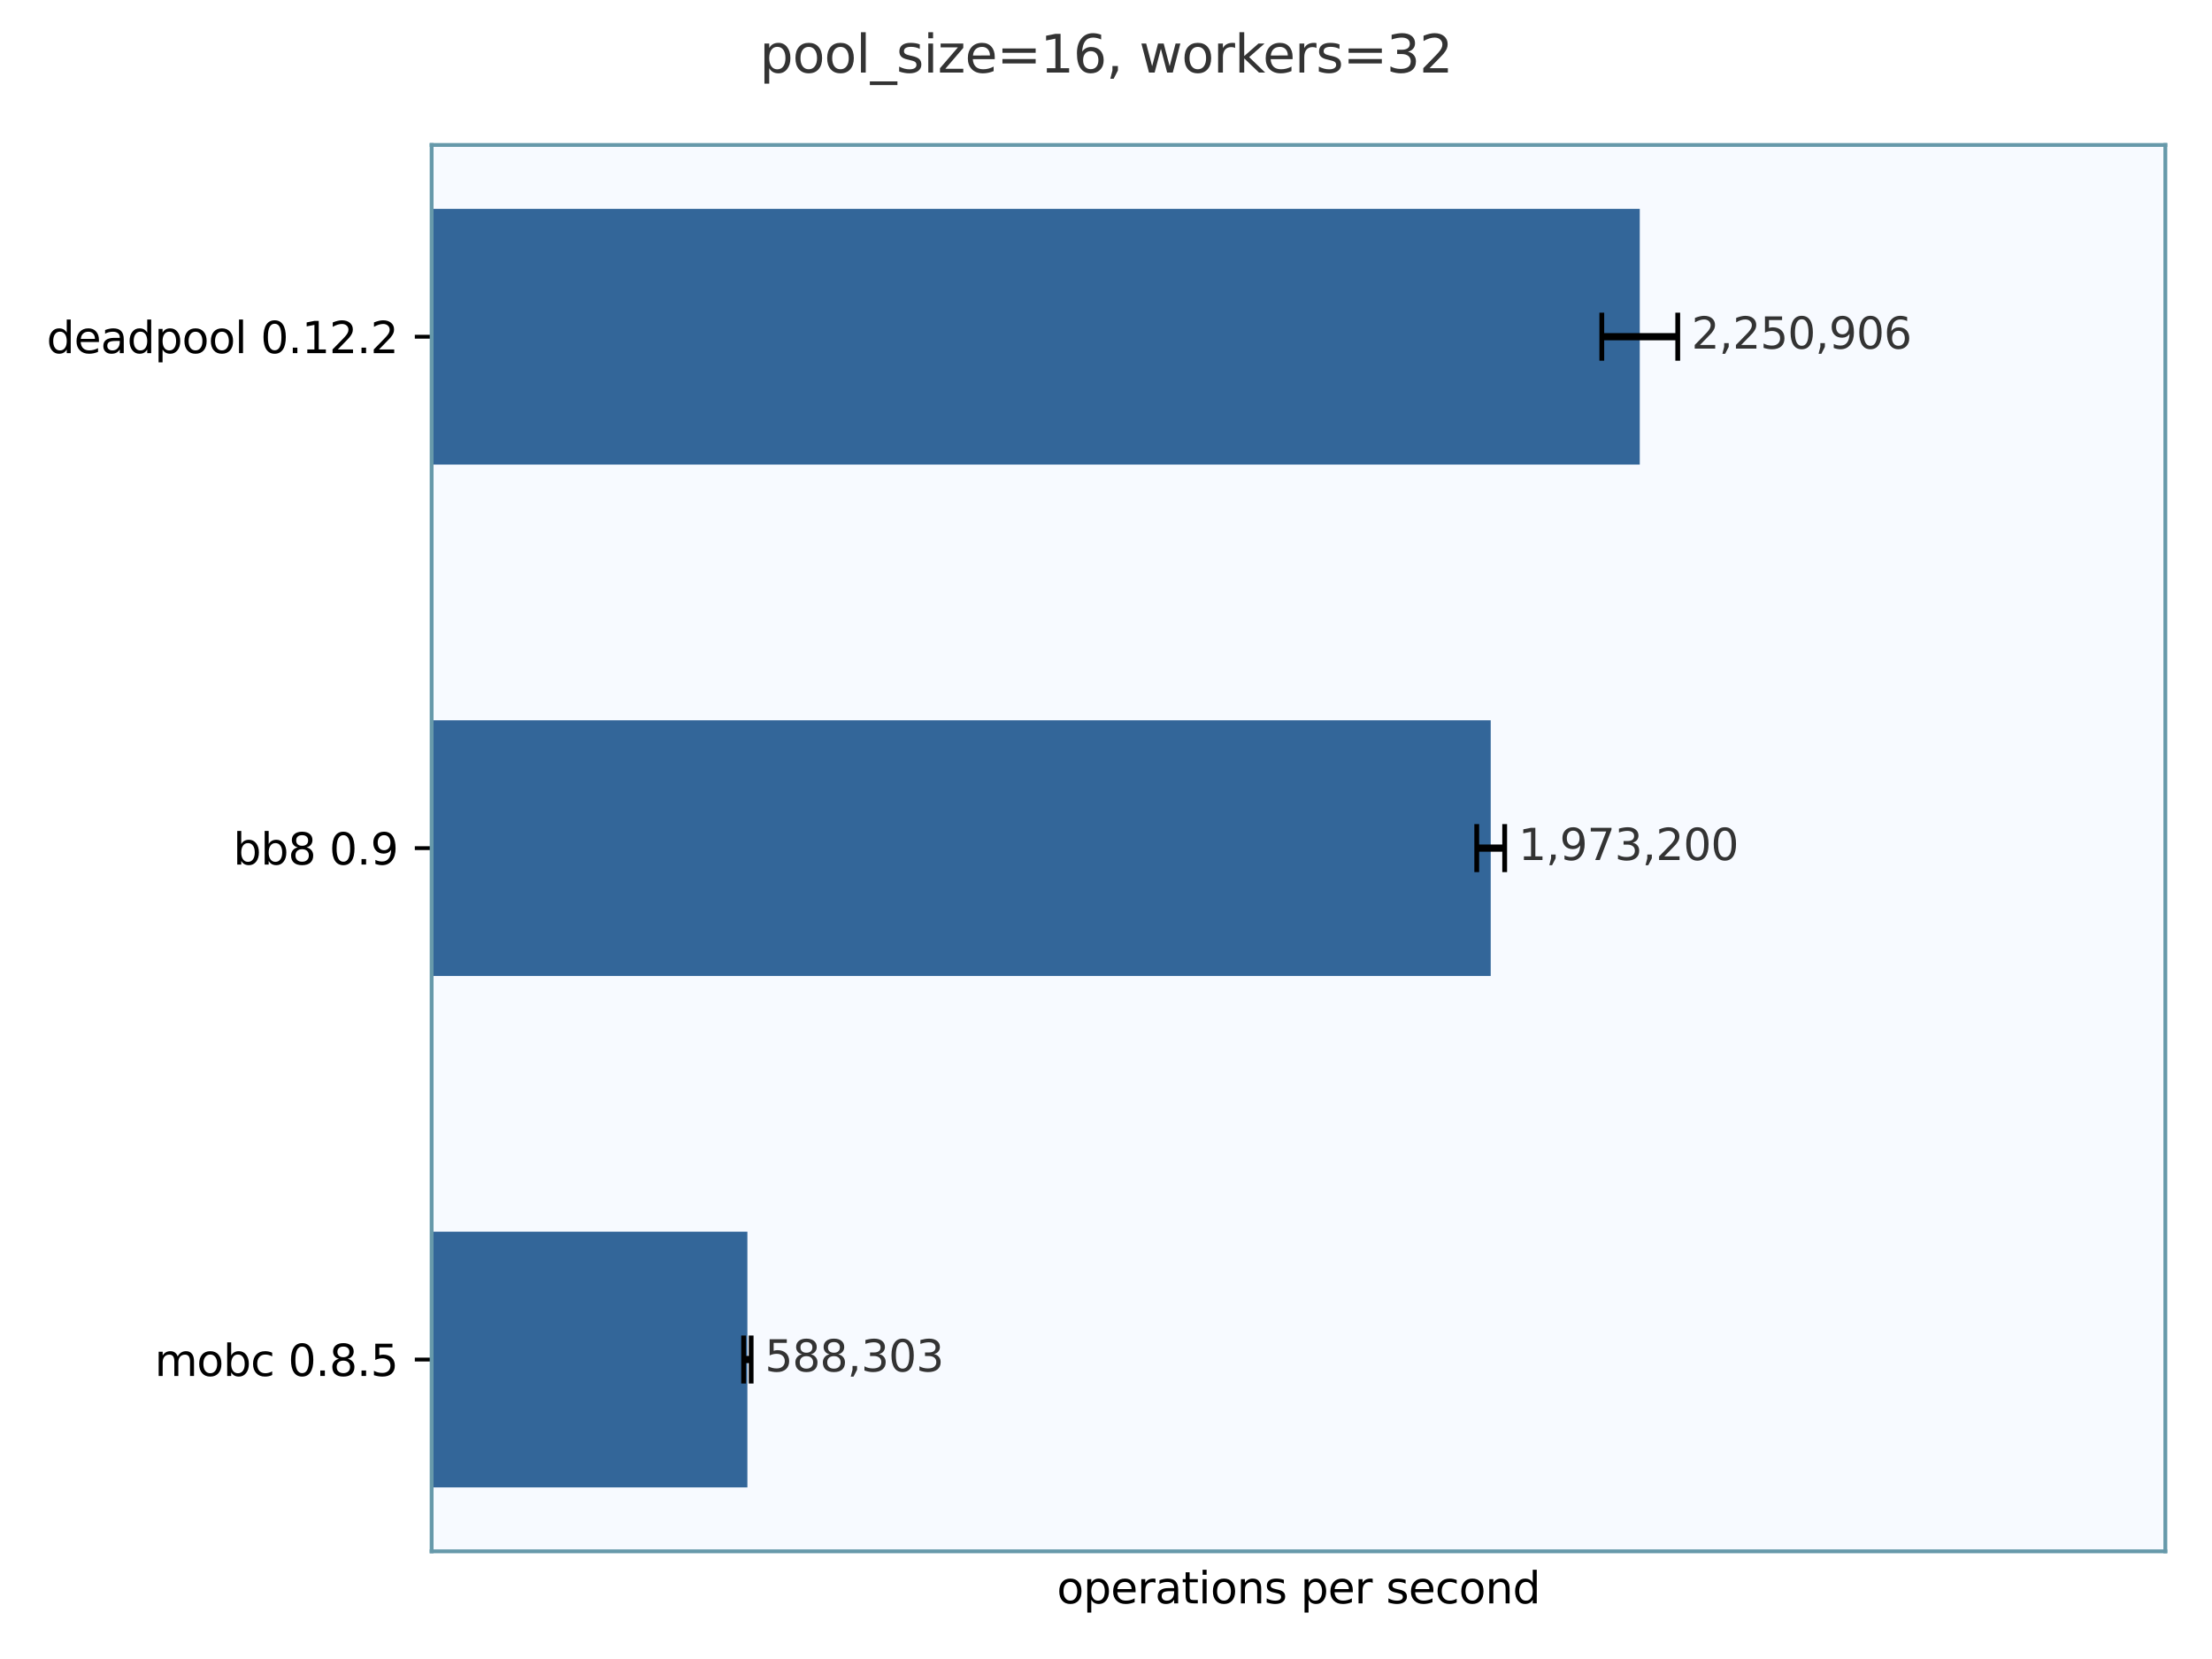 <?xml version="1.0" encoding="utf-8" standalone="no"?>
<!DOCTYPE svg PUBLIC "-//W3C//DTD SVG 1.1//EN"
  "http://www.w3.org/Graphics/SVG/1.1/DTD/svg11.dtd">
<svg xmlns:xlink="http://www.w3.org/1999/xlink" width="460.8pt" height="345.6pt" viewBox="0 0 460.8 345.6" xmlns="http://www.w3.org/2000/svg" version="1.1">
 <defs>
  <style type="text/css">*{stroke-linejoin: round; stroke-linecap: butt}</style>
 </defs>
 <g id="figure_1">
  <g id="patch_1">
   <path d="M 0 345.6 
L 460.8 345.6 
L 460.8 0 
L 0 0 
z
" style="fill: #ffffff"/>
  </g>
  <g id="axes_1">
   <g id="patch_2">
    <path d="M 89.914 323.17 
L 451.08 323.17 
L 451.08 30.193 
L 89.914 30.193 
z
" style="fill: #f7faff"/>
   </g>
   <g id="patch_3">
    <path d="M 89.914 309.853 
L 155.694 309.853 
L 155.694 256.584 
L 89.914 256.584 
z
" clip-path="url(#p9db5be9516)" style="fill: #336699"/>
   </g>
   <g id="patch_4">
    <path d="M 89.914 203.315 
L 310.543 203.315 
L 310.543 150.047 
L 89.914 150.047 
z
" clip-path="url(#p9db5be9516)" style="fill: #336699"/>
   </g>
   <g id="patch_5">
    <path d="M 89.914 96.778 
L 341.594 96.778 
L 341.594 43.51 
L 89.914 43.51 
z
" clip-path="url(#p9db5be9516)" style="fill: #336699"/>
   </g>
   <g id="matplotlib.axis_1">
    <g id="text_1">
     <!-- operations per second -->
     <g transform="translate(220.161 334.008) scale(0.09 -0.09)">
      <defs>
       <path id="DejaVuSans-6f" d="M 1959 3097 
Q 1497 3097 1228 2736 
Q 959 2375 959 1747 
Q 959 1119 1226 758 
Q 1494 397 1959 397 
Q 2419 397 2687 759 
Q 2956 1122 2956 1747 
Q 2956 2369 2687 2733 
Q 2419 3097 1959 3097 
z
M 1959 3584 
Q 2709 3584 3137 3096 
Q 3566 2609 3566 1747 
Q 3566 888 3137 398 
Q 2709 -91 1959 -91 
Q 1206 -91 779 398 
Q 353 888 353 1747 
Q 353 2609 779 3096 
Q 1206 3584 1959 3584 
z
" transform="scale(0.016)"/>
       <path id="DejaVuSans-70" d="M 1159 525 
L 1159 -1331 
L 581 -1331 
L 581 3500 
L 1159 3500 
L 1159 2969 
Q 1341 3281 1617 3432 
Q 1894 3584 2278 3584 
Q 2916 3584 3314 3078 
Q 3713 2572 3713 1747 
Q 3713 922 3314 415 
Q 2916 -91 2278 -91 
Q 1894 -91 1617 61 
Q 1341 213 1159 525 
z
M 3116 1747 
Q 3116 2381 2855 2742 
Q 2594 3103 2138 3103 
Q 1681 3103 1420 2742 
Q 1159 2381 1159 1747 
Q 1159 1113 1420 752 
Q 1681 391 2138 391 
Q 2594 391 2855 752 
Q 3116 1113 3116 1747 
z
" transform="scale(0.016)"/>
       <path id="DejaVuSans-65" d="M 3597 1894 
L 3597 1613 
L 953 1613 
Q 991 1019 1311 708 
Q 1631 397 2203 397 
Q 2534 397 2845 478 
Q 3156 559 3463 722 
L 3463 178 
Q 3153 47 2828 -22 
Q 2503 -91 2169 -91 
Q 1331 -91 842 396 
Q 353 884 353 1716 
Q 353 2575 817 3079 
Q 1281 3584 2069 3584 
Q 2775 3584 3186 3129 
Q 3597 2675 3597 1894 
z
M 3022 2063 
Q 3016 2534 2758 2815 
Q 2500 3097 2075 3097 
Q 1594 3097 1305 2825 
Q 1016 2553 972 2059 
L 3022 2063 
z
" transform="scale(0.016)"/>
       <path id="DejaVuSans-72" d="M 2631 2963 
Q 2534 3019 2420 3045 
Q 2306 3072 2169 3072 
Q 1681 3072 1420 2755 
Q 1159 2438 1159 1844 
L 1159 0 
L 581 0 
L 581 3500 
L 1159 3500 
L 1159 2956 
Q 1341 3275 1631 3429 
Q 1922 3584 2338 3584 
Q 2397 3584 2469 3576 
Q 2541 3569 2628 3553 
L 2631 2963 
z
" transform="scale(0.016)"/>
       <path id="DejaVuSans-61" d="M 2194 1759 
Q 1497 1759 1228 1600 
Q 959 1441 959 1056 
Q 959 750 1161 570 
Q 1363 391 1709 391 
Q 2188 391 2477 730 
Q 2766 1069 2766 1631 
L 2766 1759 
L 2194 1759 
z
M 3341 1997 
L 3341 0 
L 2766 0 
L 2766 531 
Q 2569 213 2275 61 
Q 1981 -91 1556 -91 
Q 1019 -91 701 211 
Q 384 513 384 1019 
Q 384 1609 779 1909 
Q 1175 2209 1959 2209 
L 2766 2209 
L 2766 2266 
Q 2766 2663 2505 2880 
Q 2244 3097 1772 3097 
Q 1472 3097 1187 3025 
Q 903 2953 641 2809 
L 641 3341 
Q 956 3463 1253 3523 
Q 1550 3584 1831 3584 
Q 2591 3584 2966 3190 
Q 3341 2797 3341 1997 
z
" transform="scale(0.016)"/>
       <path id="DejaVuSans-74" d="M 1172 4494 
L 1172 3500 
L 2356 3500 
L 2356 3053 
L 1172 3053 
L 1172 1153 
Q 1172 725 1289 603 
Q 1406 481 1766 481 
L 2356 481 
L 2356 0 
L 1766 0 
Q 1100 0 847 248 
Q 594 497 594 1153 
L 594 3053 
L 172 3053 
L 172 3500 
L 594 3500 
L 594 4494 
L 1172 4494 
z
" transform="scale(0.016)"/>
       <path id="DejaVuSans-69" d="M 603 3500 
L 1178 3500 
L 1178 0 
L 603 0 
L 603 3500 
z
M 603 4863 
L 1178 4863 
L 1178 4134 
L 603 4134 
L 603 4863 
z
" transform="scale(0.016)"/>
       <path id="DejaVuSans-6e" d="M 3513 2113 
L 3513 0 
L 2938 0 
L 2938 2094 
Q 2938 2591 2744 2837 
Q 2550 3084 2163 3084 
Q 1697 3084 1428 2787 
Q 1159 2491 1159 1978 
L 1159 0 
L 581 0 
L 581 3500 
L 1159 3500 
L 1159 2956 
Q 1366 3272 1645 3428 
Q 1925 3584 2291 3584 
Q 2894 3584 3203 3211 
Q 3513 2838 3513 2113 
z
" transform="scale(0.016)"/>
       <path id="DejaVuSans-73" d="M 2834 3397 
L 2834 2853 
Q 2591 2978 2328 3040 
Q 2066 3103 1784 3103 
Q 1356 3103 1142 2972 
Q 928 2841 928 2578 
Q 928 2378 1081 2264 
Q 1234 2150 1697 2047 
L 1894 2003 
Q 2506 1872 2764 1633 
Q 3022 1394 3022 966 
Q 3022 478 2636 193 
Q 2250 -91 1575 -91 
Q 1294 -91 989 -36 
Q 684 19 347 128 
L 347 722 
Q 666 556 975 473 
Q 1284 391 1588 391 
Q 1994 391 2212 530 
Q 2431 669 2431 922 
Q 2431 1156 2273 1281 
Q 2116 1406 1581 1522 
L 1381 1569 
Q 847 1681 609 1914 
Q 372 2147 372 2553 
Q 372 3047 722 3315 
Q 1072 3584 1716 3584 
Q 2034 3584 2315 3537 
Q 2597 3491 2834 3397 
z
" transform="scale(0.016)"/>
       <path id="DejaVuSans-20" transform="scale(0.016)"/>
       <path id="DejaVuSans-63" d="M 3122 3366 
L 3122 2828 
Q 2878 2963 2633 3030 
Q 2388 3097 2138 3097 
Q 1578 3097 1268 2742 
Q 959 2388 959 1747 
Q 959 1106 1268 751 
Q 1578 397 2138 397 
Q 2388 397 2633 464 
Q 2878 531 3122 666 
L 3122 134 
Q 2881 22 2623 -34 
Q 2366 -91 2075 -91 
Q 1284 -91 818 406 
Q 353 903 353 1747 
Q 353 2603 823 3093 
Q 1294 3584 2113 3584 
Q 2378 3584 2631 3529 
Q 2884 3475 3122 3366 
z
" transform="scale(0.016)"/>
       <path id="DejaVuSans-64" d="M 2906 2969 
L 2906 4863 
L 3481 4863 
L 3481 0 
L 2906 0 
L 2906 525 
Q 2725 213 2448 61 
Q 2172 -91 1784 -91 
Q 1150 -91 751 415 
Q 353 922 353 1747 
Q 353 2572 751 3078 
Q 1150 3584 1784 3584 
Q 2172 3584 2448 3432 
Q 2725 3281 2906 2969 
z
M 947 1747 
Q 947 1113 1208 752 
Q 1469 391 1925 391 
Q 2381 391 2643 752 
Q 2906 1113 2906 1747 
Q 2906 2381 2643 2742 
Q 2381 3103 1925 3103 
Q 1469 3103 1208 2742 
Q 947 2381 947 1747 
z
" transform="scale(0.016)"/>
      </defs>
      <use xlink:href="#DejaVuSans-6f"/>
      <use xlink:href="#DejaVuSans-70" transform="translate(61.182 0)"/>
      <use xlink:href="#DejaVuSans-65" transform="translate(124.658 0)"/>
      <use xlink:href="#DejaVuSans-72" transform="translate(186.182 0)"/>
      <use xlink:href="#DejaVuSans-61" transform="translate(227.295 0)"/>
      <use xlink:href="#DejaVuSans-74" transform="translate(288.574 0)"/>
      <use xlink:href="#DejaVuSans-69" transform="translate(327.783 0)"/>
      <use xlink:href="#DejaVuSans-6f" transform="translate(355.566 0)"/>
      <use xlink:href="#DejaVuSans-6e" transform="translate(416.748 0)"/>
      <use xlink:href="#DejaVuSans-73" transform="translate(480.127 0)"/>
      <use xlink:href="#DejaVuSans-20" transform="translate(532.227 0)"/>
      <use xlink:href="#DejaVuSans-70" transform="translate(564.014 0)"/>
      <use xlink:href="#DejaVuSans-65" transform="translate(627.49 0)"/>
      <use xlink:href="#DejaVuSans-72" transform="translate(689.014 0)"/>
      <use xlink:href="#DejaVuSans-20" transform="translate(730.127 0)"/>
      <use xlink:href="#DejaVuSans-73" transform="translate(761.914 0)"/>
      <use xlink:href="#DejaVuSans-65" transform="translate(814.014 0)"/>
      <use xlink:href="#DejaVuSans-63" transform="translate(875.537 0)"/>
      <use xlink:href="#DejaVuSans-6f" transform="translate(930.518 0)"/>
      <use xlink:href="#DejaVuSans-6e" transform="translate(991.699 0)"/>
      <use xlink:href="#DejaVuSans-64" transform="translate(1055.078 0)"/>
     </g>
    </g>
   </g>
   <g id="matplotlib.axis_2">
    <g id="ytick_1">
     <g id="line2d_1">
      <defs>
       <path id="madb3abb770" d="M 0 0 
L -3.5 0 
" style="stroke: #000000; stroke-width: 0.8"/>
      </defs>
      <g>
       <use xlink:href="#madb3abb770" x="89.914" y="283.218" style="stroke: #000000; stroke-width: 0.8"/>
      </g>
     </g>
     <g id="text_2">
      <!-- mobc 0.8.5 -->
      <g transform="translate(32.219 286.638) scale(0.09 -0.09)">
       <defs>
        <path id="DejaVuSans-6d" d="M 3328 2828 
Q 3544 3216 3844 3400 
Q 4144 3584 4550 3584 
Q 5097 3584 5394 3201 
Q 5691 2819 5691 2113 
L 5691 0 
L 5113 0 
L 5113 2094 
Q 5113 2597 4934 2840 
Q 4756 3084 4391 3084 
Q 3944 3084 3684 2787 
Q 3425 2491 3425 1978 
L 3425 0 
L 2847 0 
L 2847 2094 
Q 2847 2600 2669 2842 
Q 2491 3084 2119 3084 
Q 1678 3084 1418 2786 
Q 1159 2488 1159 1978 
L 1159 0 
L 581 0 
L 581 3500 
L 1159 3500 
L 1159 2956 
Q 1356 3278 1631 3431 
Q 1906 3584 2284 3584 
Q 2666 3584 2933 3390 
Q 3200 3197 3328 2828 
z
" transform="scale(0.016)"/>
        <path id="DejaVuSans-62" d="M 3116 1747 
Q 3116 2381 2855 2742 
Q 2594 3103 2138 3103 
Q 1681 3103 1420 2742 
Q 1159 2381 1159 1747 
Q 1159 1113 1420 752 
Q 1681 391 2138 391 
Q 2594 391 2855 752 
Q 3116 1113 3116 1747 
z
M 1159 2969 
Q 1341 3281 1617 3432 
Q 1894 3584 2278 3584 
Q 2916 3584 3314 3078 
Q 3713 2572 3713 1747 
Q 3713 922 3314 415 
Q 2916 -91 2278 -91 
Q 1894 -91 1617 61 
Q 1341 213 1159 525 
L 1159 0 
L 581 0 
L 581 4863 
L 1159 4863 
L 1159 2969 
z
" transform="scale(0.016)"/>
        <path id="DejaVuSans-30" d="M 2034 4250 
Q 1547 4250 1301 3770 
Q 1056 3291 1056 2328 
Q 1056 1369 1301 889 
Q 1547 409 2034 409 
Q 2525 409 2770 889 
Q 3016 1369 3016 2328 
Q 3016 3291 2770 3770 
Q 2525 4250 2034 4250 
z
M 2034 4750 
Q 2819 4750 3233 4129 
Q 3647 3509 3647 2328 
Q 3647 1150 3233 529 
Q 2819 -91 2034 -91 
Q 1250 -91 836 529 
Q 422 1150 422 2328 
Q 422 3509 836 4129 
Q 1250 4750 2034 4750 
z
" transform="scale(0.016)"/>
        <path id="DejaVuSans-2e" d="M 684 794 
L 1344 794 
L 1344 0 
L 684 0 
L 684 794 
z
" transform="scale(0.016)"/>
        <path id="DejaVuSans-38" d="M 2034 2216 
Q 1584 2216 1326 1975 
Q 1069 1734 1069 1313 
Q 1069 891 1326 650 
Q 1584 409 2034 409 
Q 2484 409 2743 651 
Q 3003 894 3003 1313 
Q 3003 1734 2745 1975 
Q 2488 2216 2034 2216 
z
M 1403 2484 
Q 997 2584 770 2862 
Q 544 3141 544 3541 
Q 544 4100 942 4425 
Q 1341 4750 2034 4750 
Q 2731 4750 3128 4425 
Q 3525 4100 3525 3541 
Q 3525 3141 3298 2862 
Q 3072 2584 2669 2484 
Q 3125 2378 3379 2068 
Q 3634 1759 3634 1313 
Q 3634 634 3220 271 
Q 2806 -91 2034 -91 
Q 1263 -91 848 271 
Q 434 634 434 1313 
Q 434 1759 690 2068 
Q 947 2378 1403 2484 
z
M 1172 3481 
Q 1172 3119 1398 2916 
Q 1625 2713 2034 2713 
Q 2441 2713 2670 2916 
Q 2900 3119 2900 3481 
Q 2900 3844 2670 4047 
Q 2441 4250 2034 4250 
Q 1625 4250 1398 4047 
Q 1172 3844 1172 3481 
z
" transform="scale(0.016)"/>
        <path id="DejaVuSans-35" d="M 691 4666 
L 3169 4666 
L 3169 4134 
L 1269 4134 
L 1269 2991 
Q 1406 3038 1543 3061 
Q 1681 3084 1819 3084 
Q 2600 3084 3056 2656 
Q 3513 2228 3513 1497 
Q 3513 744 3044 326 
Q 2575 -91 1722 -91 
Q 1428 -91 1123 -41 
Q 819 9 494 109 
L 494 744 
Q 775 591 1075 516 
Q 1375 441 1709 441 
Q 2250 441 2565 725 
Q 2881 1009 2881 1497 
Q 2881 1984 2565 2268 
Q 2250 2553 1709 2553 
Q 1456 2553 1204 2497 
Q 953 2441 691 2322 
L 691 4666 
z
" transform="scale(0.016)"/>
       </defs>
       <use xlink:href="#DejaVuSans-6d"/>
       <use xlink:href="#DejaVuSans-6f" transform="translate(97.412 0)"/>
       <use xlink:href="#DejaVuSans-62" transform="translate(158.594 0)"/>
       <use xlink:href="#DejaVuSans-63" transform="translate(222.07 0)"/>
       <use xlink:href="#DejaVuSans-20" transform="translate(277.051 0)"/>
       <use xlink:href="#DejaVuSans-30" transform="translate(308.838 0)"/>
       <use xlink:href="#DejaVuSans-2e" transform="translate(372.461 0)"/>
       <use xlink:href="#DejaVuSans-38" transform="translate(404.248 0)"/>
       <use xlink:href="#DejaVuSans-2e" transform="translate(467.871 0)"/>
       <use xlink:href="#DejaVuSans-35" transform="translate(499.658 0)"/>
      </g>
     </g>
    </g>
    <g id="ytick_2">
     <g id="line2d_2">
      <g>
       <use xlink:href="#madb3abb770" x="89.914" y="176.681" style="stroke: #000000; stroke-width: 0.8"/>
      </g>
     </g>
     <g id="text_3">
      <!-- bb8 0.9 -->
      <g transform="translate(48.587 180.101) scale(0.09 -0.09)">
       <defs>
        <path id="DejaVuSans-39" d="M 703 97 
L 703 672 
Q 941 559 1184 500 
Q 1428 441 1663 441 
Q 2288 441 2617 861 
Q 2947 1281 2994 2138 
Q 2813 1869 2534 1725 
Q 2256 1581 1919 1581 
Q 1219 1581 811 2004 
Q 403 2428 403 3163 
Q 403 3881 828 4315 
Q 1253 4750 1959 4750 
Q 2769 4750 3195 4129 
Q 3622 3509 3622 2328 
Q 3622 1225 3098 567 
Q 2575 -91 1691 -91 
Q 1453 -91 1209 -44 
Q 966 3 703 97 
z
M 1959 2075 
Q 2384 2075 2632 2365 
Q 2881 2656 2881 3163 
Q 2881 3666 2632 3958 
Q 2384 4250 1959 4250 
Q 1534 4250 1286 3958 
Q 1038 3666 1038 3163 
Q 1038 2656 1286 2365 
Q 1534 2075 1959 2075 
z
" transform="scale(0.016)"/>
       </defs>
       <use xlink:href="#DejaVuSans-62"/>
       <use xlink:href="#DejaVuSans-62" transform="translate(63.477 0)"/>
       <use xlink:href="#DejaVuSans-38" transform="translate(126.953 0)"/>
       <use xlink:href="#DejaVuSans-20" transform="translate(190.576 0)"/>
       <use xlink:href="#DejaVuSans-30" transform="translate(222.363 0)"/>
       <use xlink:href="#DejaVuSans-2e" transform="translate(285.986 0)"/>
       <use xlink:href="#DejaVuSans-39" transform="translate(317.773 0)"/>
      </g>
     </g>
    </g>
    <g id="ytick_3">
     <g id="line2d_3">
      <g>
       <use xlink:href="#madb3abb770" x="89.914" y="70.144" style="stroke: #000000; stroke-width: 0.8"/>
      </g>
     </g>
     <g id="text_4">
      <!-- deadpool 0.12.2 -->
      <g transform="translate(9.72 73.563) scale(0.09 -0.09)">
       <defs>
        <path id="DejaVuSans-6c" d="M 603 4863 
L 1178 4863 
L 1178 0 
L 603 0 
L 603 4863 
z
" transform="scale(0.016)"/>
        <path id="DejaVuSans-31" d="M 794 531 
L 1825 531 
L 1825 4091 
L 703 3866 
L 703 4441 
L 1819 4666 
L 2450 4666 
L 2450 531 
L 3481 531 
L 3481 0 
L 794 0 
L 794 531 
z
" transform="scale(0.016)"/>
        <path id="DejaVuSans-32" d="M 1228 531 
L 3431 531 
L 3431 0 
L 469 0 
L 469 531 
Q 828 903 1448 1529 
Q 2069 2156 2228 2338 
Q 2531 2678 2651 2914 
Q 2772 3150 2772 3378 
Q 2772 3750 2511 3984 
Q 2250 4219 1831 4219 
Q 1534 4219 1204 4116 
Q 875 4013 500 3803 
L 500 4441 
Q 881 4594 1212 4672 
Q 1544 4750 1819 4750 
Q 2544 4750 2975 4387 
Q 3406 4025 3406 3419 
Q 3406 3131 3298 2873 
Q 3191 2616 2906 2266 
Q 2828 2175 2409 1742 
Q 1991 1309 1228 531 
z
" transform="scale(0.016)"/>
       </defs>
       <use xlink:href="#DejaVuSans-64"/>
       <use xlink:href="#DejaVuSans-65" transform="translate(63.477 0)"/>
       <use xlink:href="#DejaVuSans-61" transform="translate(125 0)"/>
       <use xlink:href="#DejaVuSans-64" transform="translate(186.279 0)"/>
       <use xlink:href="#DejaVuSans-70" transform="translate(249.756 0)"/>
       <use xlink:href="#DejaVuSans-6f" transform="translate(313.232 0)"/>
       <use xlink:href="#DejaVuSans-6f" transform="translate(374.414 0)"/>
       <use xlink:href="#DejaVuSans-6c" transform="translate(435.596 0)"/>
       <use xlink:href="#DejaVuSans-20" transform="translate(463.379 0)"/>
       <use xlink:href="#DejaVuSans-30" transform="translate(495.166 0)"/>
       <use xlink:href="#DejaVuSans-2e" transform="translate(558.789 0)"/>
       <use xlink:href="#DejaVuSans-31" transform="translate(590.576 0)"/>
       <use xlink:href="#DejaVuSans-32" transform="translate(654.199 0)"/>
       <use xlink:href="#DejaVuSans-2e" transform="translate(717.822 0)"/>
       <use xlink:href="#DejaVuSans-32" transform="translate(749.609 0)"/>
      </g>
     </g>
    </g>
   </g>
   <g id="LineCollection_1">
    <path d="M 154.91 283.218 
L 156.477 283.218 
" clip-path="url(#p9db5be9516)" style="fill: none; stroke: #000000; stroke-width: 1.5"/>
    <path d="M 307.633 176.681 
L 313.453 176.681 
" clip-path="url(#p9db5be9516)" style="fill: none; stroke: #000000; stroke-width: 1.5"/>
    <path d="M 333.683 70.144 
L 349.505 70.144 
" clip-path="url(#p9db5be9516)" style="fill: none; stroke: #000000; stroke-width: 1.5"/>
   </g>
   <g id="line2d_4">
    <defs>
     <path id="m1d8bd607eb" d="M 0 5 
L 0 -5 
" style="stroke: #000000"/>
    </defs>
    <g clip-path="url(#p9db5be9516)">
     <use xlink:href="#m1d8bd607eb" x="154.91" y="283.218" style="stroke: #000000"/>
     <use xlink:href="#m1d8bd607eb" x="307.633" y="176.681" style="stroke: #000000"/>
     <use xlink:href="#m1d8bd607eb" x="333.683" y="70.144" style="stroke: #000000"/>
    </g>
   </g>
   <g id="line2d_5">
    <g clip-path="url(#p9db5be9516)">
     <use xlink:href="#m1d8bd607eb" x="156.477" y="283.218" style="stroke: #000000"/>
     <use xlink:href="#m1d8bd607eb" x="313.453" y="176.681" style="stroke: #000000"/>
     <use xlink:href="#m1d8bd607eb" x="349.505" y="70.144" style="stroke: #000000"/>
    </g>
   </g>
   <g id="patch_6">
    <path d="M 89.914 323.17 
L 89.914 30.193 
" style="fill: none; stroke: #6699aa; stroke-width: 0.8; stroke-linejoin: miter; stroke-linecap: square"/>
   </g>
   <g id="patch_7">
    <path d="M 451.08 323.17 
L 451.08 30.193 
" style="fill: none; stroke: #6699aa; stroke-width: 0.8; stroke-linejoin: miter; stroke-linecap: square"/>
   </g>
   <g id="patch_8">
    <path d="M 89.914 323.17 
L 451.08 323.17 
" style="fill: none; stroke: #6699aa; stroke-width: 0.8; stroke-linejoin: miter; stroke-linecap: square"/>
   </g>
   <g id="patch_9">
    <path d="M 89.914 30.193 
L 451.08 30.193 
" style="fill: none; stroke: #6699aa; stroke-width: 0.8; stroke-linejoin: miter; stroke-linecap: square"/>
   </g>
   <g id="text_5">
    <!--  588,303 -->
    <g style="fill: #333333" transform="translate(156.477 285.702) scale(0.09 -0.09)">
     <defs>
      <path id="DejaVuSans-2c" d="M 750 794 
L 1409 794 
L 1409 256 
L 897 -744 
L 494 -744 
L 750 256 
L 750 794 
z
" transform="scale(0.016)"/>
      <path id="DejaVuSans-33" d="M 2597 2516 
Q 3050 2419 3304 2112 
Q 3559 1806 3559 1356 
Q 3559 666 3084 287 
Q 2609 -91 1734 -91 
Q 1441 -91 1130 -33 
Q 819 25 488 141 
L 488 750 
Q 750 597 1062 519 
Q 1375 441 1716 441 
Q 2309 441 2620 675 
Q 2931 909 2931 1356 
Q 2931 1769 2642 2001 
Q 2353 2234 1838 2234 
L 1294 2234 
L 1294 2753 
L 1863 2753 
Q 2328 2753 2575 2939 
Q 2822 3125 2822 3475 
Q 2822 3834 2567 4026 
Q 2313 4219 1838 4219 
Q 1578 4219 1281 4162 
Q 984 4106 628 3988 
L 628 4550 
Q 988 4650 1302 4700 
Q 1616 4750 1894 4750 
Q 2613 4750 3031 4423 
Q 3450 4097 3450 3541 
Q 3450 3153 3228 2886 
Q 3006 2619 2597 2516 
z
" transform="scale(0.016)"/>
     </defs>
     <use xlink:href="#DejaVuSans-20"/>
     <use xlink:href="#DejaVuSans-35" transform="translate(31.787 0)"/>
     <use xlink:href="#DejaVuSans-38" transform="translate(95.41 0)"/>
     <use xlink:href="#DejaVuSans-38" transform="translate(159.033 0)"/>
     <use xlink:href="#DejaVuSans-2c" transform="translate(222.656 0)"/>
     <use xlink:href="#DejaVuSans-33" transform="translate(254.443 0)"/>
     <use xlink:href="#DejaVuSans-30" transform="translate(318.066 0)"/>
     <use xlink:href="#DejaVuSans-33" transform="translate(381.689 0)"/>
    </g>
   </g>
   <g id="text_6">
    <!--  1,973,200 -->
    <g style="fill: #333333" transform="translate(313.453 179.165) scale(0.09 -0.09)">
     <defs>
      <path id="DejaVuSans-37" d="M 525 4666 
L 3525 4666 
L 3525 4397 
L 1831 0 
L 1172 0 
L 2766 4134 
L 525 4134 
L 525 4666 
z
" transform="scale(0.016)"/>
     </defs>
     <use xlink:href="#DejaVuSans-20"/>
     <use xlink:href="#DejaVuSans-31" transform="translate(31.787 0)"/>
     <use xlink:href="#DejaVuSans-2c" transform="translate(95.41 0)"/>
     <use xlink:href="#DejaVuSans-39" transform="translate(127.197 0)"/>
     <use xlink:href="#DejaVuSans-37" transform="translate(190.82 0)"/>
     <use xlink:href="#DejaVuSans-33" transform="translate(254.443 0)"/>
     <use xlink:href="#DejaVuSans-2c" transform="translate(318.066 0)"/>
     <use xlink:href="#DejaVuSans-32" transform="translate(349.854 0)"/>
     <use xlink:href="#DejaVuSans-30" transform="translate(413.477 0)"/>
     <use xlink:href="#DejaVuSans-30" transform="translate(477.1 0)"/>
    </g>
   </g>
   <g id="text_7">
    <!--  2,250,906 -->
    <g style="fill: #333333" transform="translate(349.505 72.628) scale(0.09 -0.09)">
     <defs>
      <path id="DejaVuSans-36" d="M 2113 2584 
Q 1688 2584 1439 2293 
Q 1191 2003 1191 1497 
Q 1191 994 1439 701 
Q 1688 409 2113 409 
Q 2538 409 2786 701 
Q 3034 994 3034 1497 
Q 3034 2003 2786 2293 
Q 2538 2584 2113 2584 
z
M 3366 4563 
L 3366 3988 
Q 3128 4100 2886 4159 
Q 2644 4219 2406 4219 
Q 1781 4219 1451 3797 
Q 1122 3375 1075 2522 
Q 1259 2794 1537 2939 
Q 1816 3084 2150 3084 
Q 2853 3084 3261 2657 
Q 3669 2231 3669 1497 
Q 3669 778 3244 343 
Q 2819 -91 2113 -91 
Q 1303 -91 875 529 
Q 447 1150 447 2328 
Q 447 3434 972 4092 
Q 1497 4750 2381 4750 
Q 2619 4750 2861 4703 
Q 3103 4656 3366 4563 
z
" transform="scale(0.016)"/>
     </defs>
     <use xlink:href="#DejaVuSans-20"/>
     <use xlink:href="#DejaVuSans-32" transform="translate(31.787 0)"/>
     <use xlink:href="#DejaVuSans-2c" transform="translate(95.41 0)"/>
     <use xlink:href="#DejaVuSans-32" transform="translate(127.197 0)"/>
     <use xlink:href="#DejaVuSans-35" transform="translate(190.82 0)"/>
     <use xlink:href="#DejaVuSans-30" transform="translate(254.443 0)"/>
     <use xlink:href="#DejaVuSans-2c" transform="translate(318.066 0)"/>
     <use xlink:href="#DejaVuSans-39" transform="translate(349.854 0)"/>
     <use xlink:href="#DejaVuSans-30" transform="translate(413.477 0)"/>
     <use xlink:href="#DejaVuSans-36" transform="translate(477.1 0)"/>
    </g>
   </g>
  </g>
  <g id="text_8">
   <!-- pool_size=16, workers=32 -->
   <g style="fill: #333333" transform="translate(158.241 15.118) scale(0.108 -0.108)">
    <defs>
     <path id="DejaVuSans-5f" d="M 3263 -1063 
L 3263 -1509 
L -63 -1509 
L -63 -1063 
L 3263 -1063 
z
" transform="scale(0.016)"/>
     <path id="DejaVuSans-7a" d="M 353 3500 
L 3084 3500 
L 3084 2975 
L 922 459 
L 3084 459 
L 3084 0 
L 275 0 
L 275 525 
L 2438 3041 
L 353 3041 
L 353 3500 
z
" transform="scale(0.016)"/>
     <path id="DejaVuSans-3d" d="M 678 2906 
L 4684 2906 
L 4684 2381 
L 678 2381 
L 678 2906 
z
M 678 1631 
L 4684 1631 
L 4684 1100 
L 678 1100 
L 678 1631 
z
" transform="scale(0.016)"/>
     <path id="DejaVuSans-77" d="M 269 3500 
L 844 3500 
L 1563 769 
L 2278 3500 
L 2956 3500 
L 3675 769 
L 4391 3500 
L 4966 3500 
L 4050 0 
L 3372 0 
L 2619 2869 
L 1863 0 
L 1184 0 
L 269 3500 
z
" transform="scale(0.016)"/>
     <path id="DejaVuSans-6b" d="M 581 4863 
L 1159 4863 
L 1159 1991 
L 2875 3500 
L 3609 3500 
L 1753 1863 
L 3688 0 
L 2938 0 
L 1159 1709 
L 1159 0 
L 581 0 
L 581 4863 
z
" transform="scale(0.016)"/>
    </defs>
    <use xlink:href="#DejaVuSans-70"/>
    <use xlink:href="#DejaVuSans-6f" transform="translate(63.477 0)"/>
    <use xlink:href="#DejaVuSans-6f" transform="translate(124.658 0)"/>
    <use xlink:href="#DejaVuSans-6c" transform="translate(185.84 0)"/>
    <use xlink:href="#DejaVuSans-5f" transform="translate(213.623 0)"/>
    <use xlink:href="#DejaVuSans-73" transform="translate(263.623 0)"/>
    <use xlink:href="#DejaVuSans-69" transform="translate(315.723 0)"/>
    <use xlink:href="#DejaVuSans-7a" transform="translate(343.506 0)"/>
    <use xlink:href="#DejaVuSans-65" transform="translate(395.996 0)"/>
    <use xlink:href="#DejaVuSans-3d" transform="translate(457.52 0)"/>
    <use xlink:href="#DejaVuSans-31" transform="translate(541.309 0)"/>
    <use xlink:href="#DejaVuSans-36" transform="translate(604.932 0)"/>
    <use xlink:href="#DejaVuSans-2c" transform="translate(668.555 0)"/>
    <use xlink:href="#DejaVuSans-20" transform="translate(700.342 0)"/>
    <use xlink:href="#DejaVuSans-77" transform="translate(732.129 0)"/>
    <use xlink:href="#DejaVuSans-6f" transform="translate(813.916 0)"/>
    <use xlink:href="#DejaVuSans-72" transform="translate(875.098 0)"/>
    <use xlink:href="#DejaVuSans-6b" transform="translate(916.211 0)"/>
    <use xlink:href="#DejaVuSans-65" transform="translate(970.496 0)"/>
    <use xlink:href="#DejaVuSans-72" transform="translate(1032.02 0)"/>
    <use xlink:href="#DejaVuSans-73" transform="translate(1073.133 0)"/>
    <use xlink:href="#DejaVuSans-3d" transform="translate(1125.232 0)"/>
    <use xlink:href="#DejaVuSans-33" transform="translate(1209.021 0)"/>
    <use xlink:href="#DejaVuSans-32" transform="translate(1272.645 0)"/>
   </g>
  </g>
 </g>
 <defs>
  <clipPath id="p9db5be9516">
   <rect x="89.914" y="30.193" width="361.166" height="292.977"/>
  </clipPath>
 </defs>
</svg>
